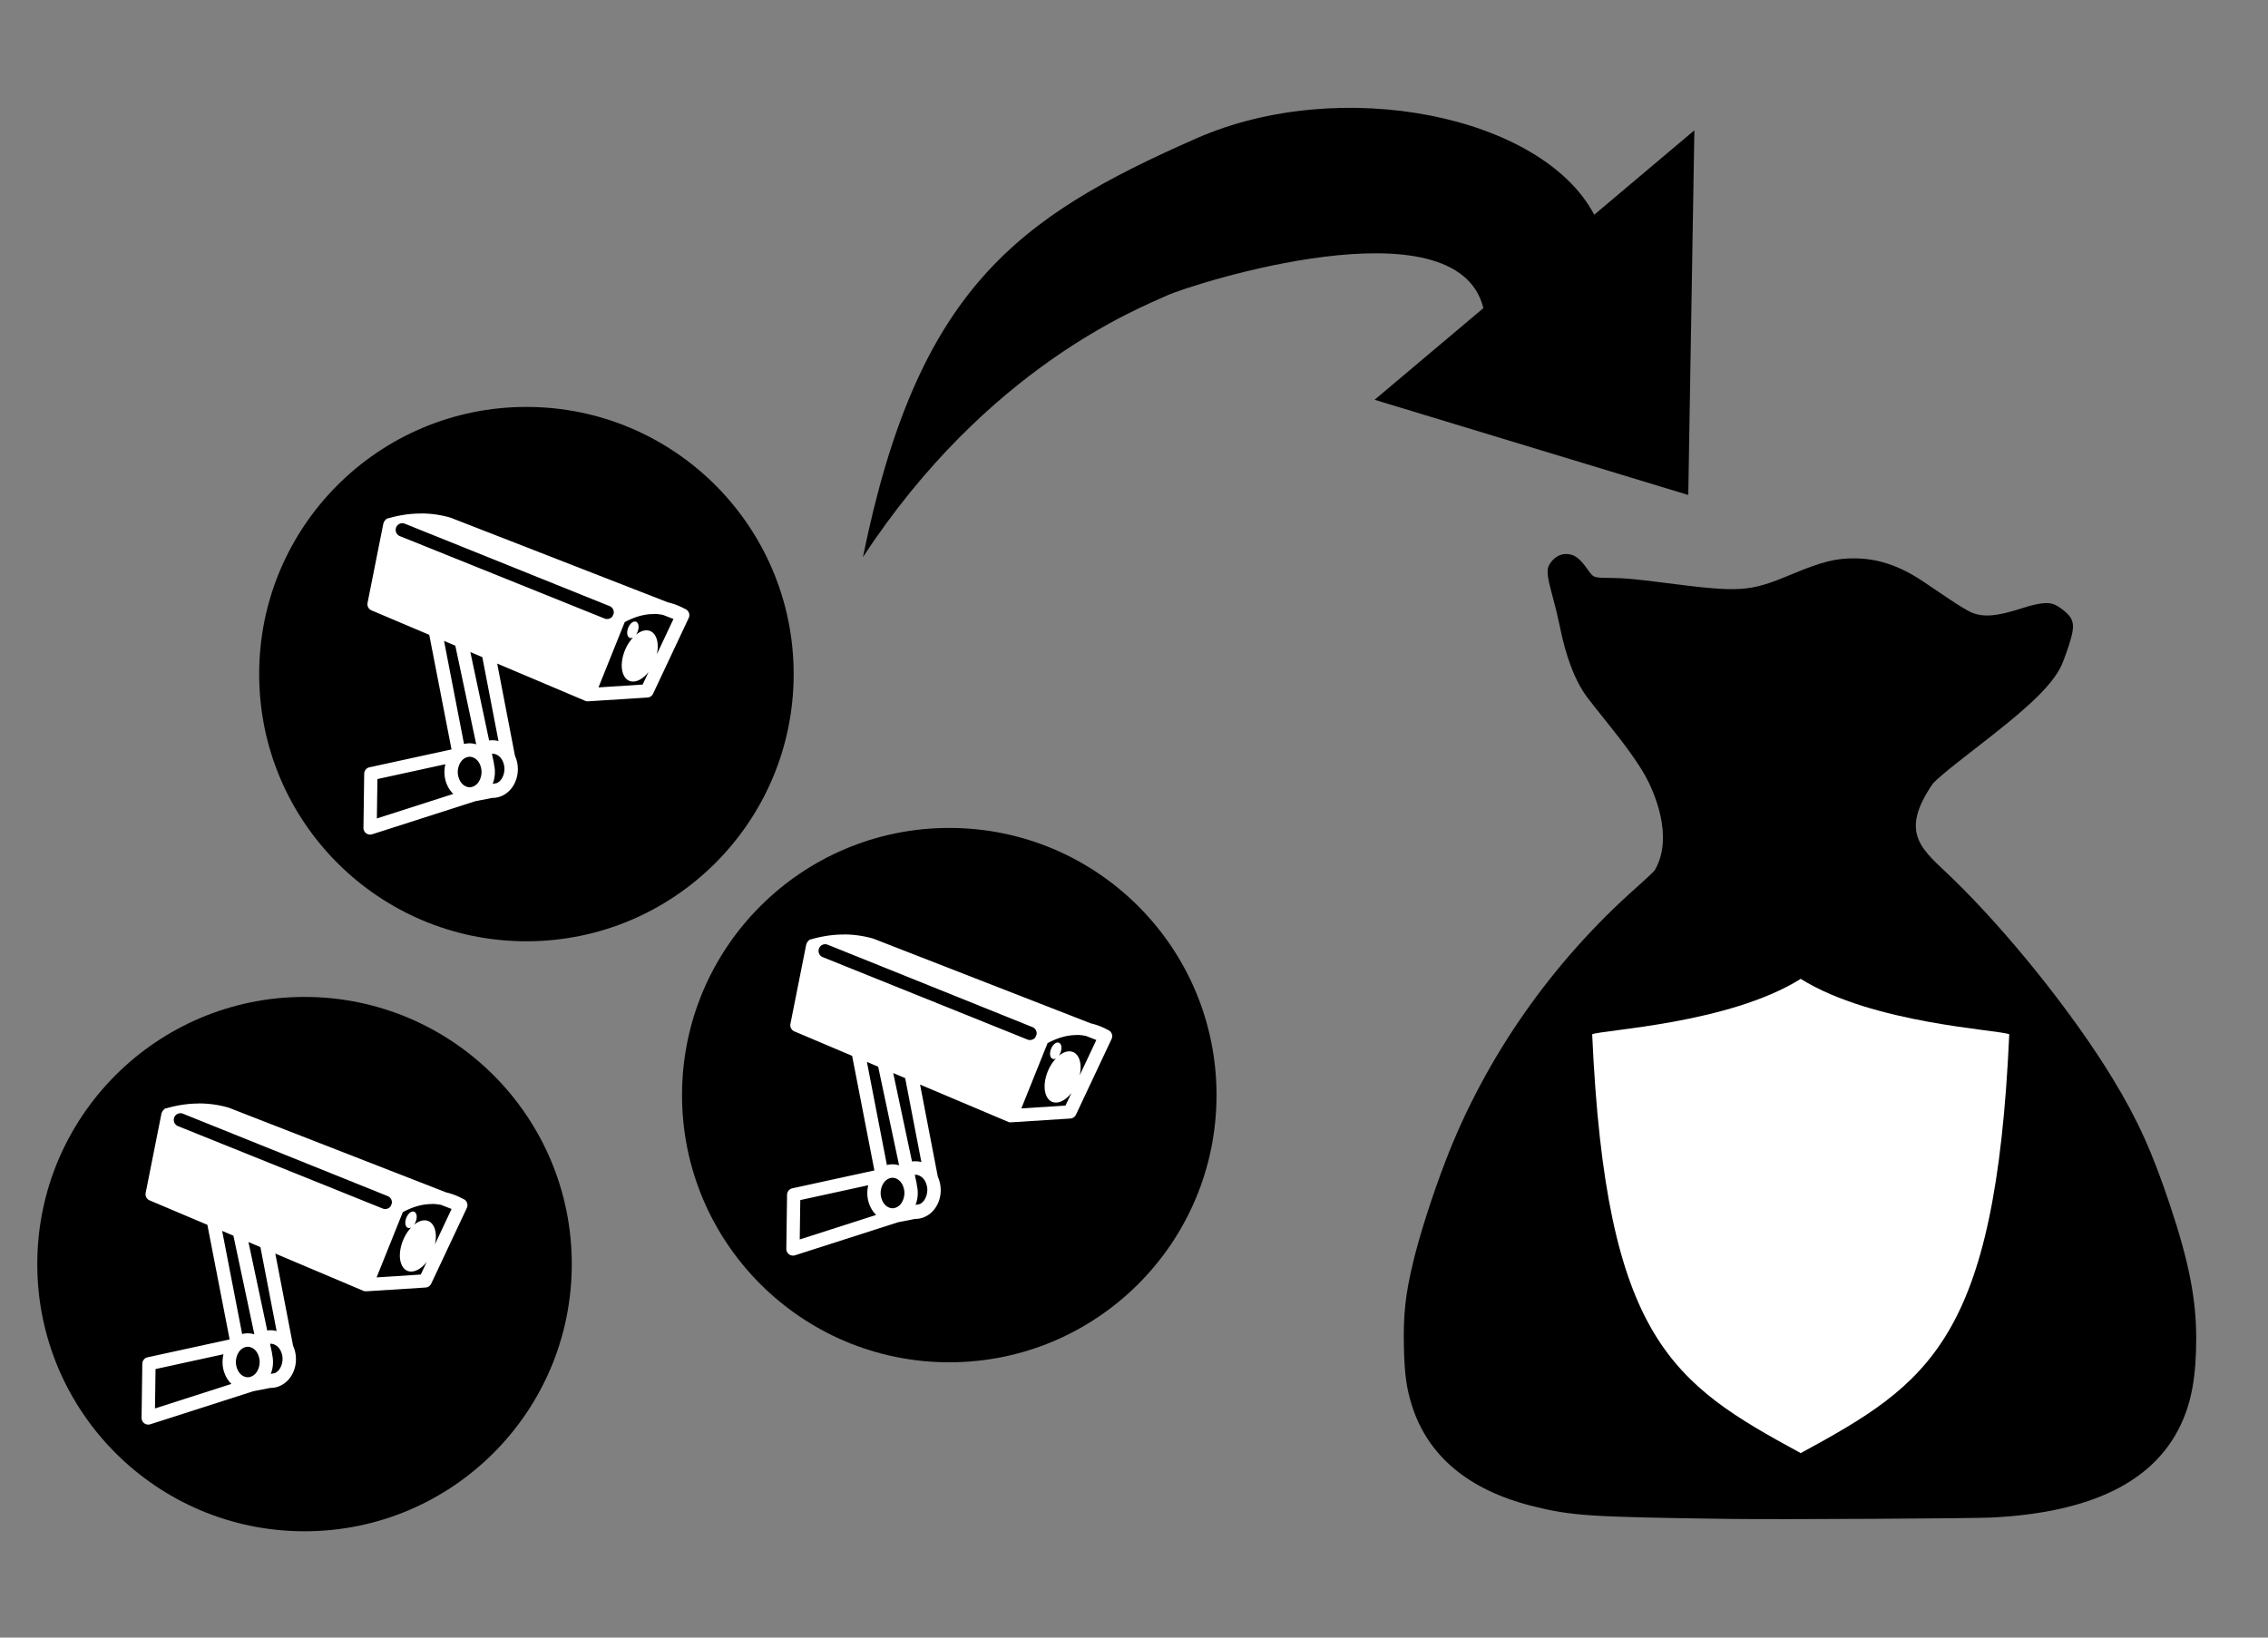 <?xml version="1.0" encoding="UTF-8" standalone="no"?>
<svg
   xmlns:dc="http://purl.org/dc/elements/1.1/"
   xmlns:cc="http://creativecommons.org/ns#"
   xmlns:rdf="http://www.w3.org/1999/02/22-rdf-syntax-ns#"
   xmlns:svg="http://www.w3.org/2000/svg"
   xmlns="http://www.w3.org/2000/svg"
   xmlns:sodipodi="http://sodipodi.sourceforge.net/DTD/sodipodi-0.dtd"
   xmlns:inkscape="http://www.inkscape.org/namespaces/inkscape"
   width="450"
   height="325"
   viewBox="0 0 450 325"
   id="svg5199"
   version="1.1"
   inkscape:version="1.0.1 (3bc2e813f5, 2020-09-07)"
   sodipodi:docname="hidden-cameras.svg">
  <rect x="0" y="0" width="450" height="325" fill="#808080" stroke="none"/>
  <defs
     id="defs5201" />
  <sodipodi:namedview
     id="base"
     pagecolor="#ffffff"
     bordercolor="#666666"
     borderopacity="1.0"
     inkscape:pageopacity="0.0"
     inkscape:pageshadow="2"
     inkscape:zoom="2.8"
     inkscape:cx="273.16957"
     inkscape:cy="248.73565"
     inkscape:document-units="px"
     inkscape:current-layer="layer1"
     showgrid="false"
     units="px"
     borderlayer="true"
     inkscape:window-width="1920"
     inkscape:window-height="1017"
     inkscape:window-x="-8"
     inkscape:window-y="-8"
     inkscape:window-maximized="1"
     inkscape:document-rotation="0" />
  <g
     inkscape:label="Layer 1"
     inkscape:groupmode="layer"
     id="layer1"
     transform="translate(0,-727.362)">
    <g
       style="stroke-width:0.636"
       transform="matrix(4.499,0,0,4.499,-380.801,-3361.269)"
       id="g4169-4">
      <circle
         r="11.786"
         cy="938.523"
         cx="107.857"
         id="circle4163-4"
         style="fill:#000000;stroke:none;stroke-width:1.907;stroke-miterlimit:4;stroke-dasharray:none;stroke-opacity:1" />
      <path
         style="fill:#ffffff;fill-opacity:1;stroke-width:0.636;stroke-linecap:round;stroke-linejoin:round"
         inkscape:connector-curvature="0"
         id="path5110-3"
         d="m 103.203,931.439 c -0.46,-1.8e-4 -0.944,0.067 -1.454,0.216 a 0.295,0.296 0 0 0 -0.004,0 0.295,0.296 0 0 0 -0.015,0 0.295,0.296 0 0 0 -0.012,0 0.295,0.296 0 0 0 -0.015,0.01 0.295,0.296 0 0 0 -0.012,0.011 0.295,0.296 0 0 0 -0.014,0.011 0.295,0.296 0 0 0 -0.011,0.01 0.295,0.296 0 0 0 -0.013,0.011 0.295,0.296 0 0 0 -0.009,0.01 0.295,0.296 0 0 0 -0.012,0.011 0.295,0.296 0 0 0 -0.009,0.011 0.295,0.296 0 0 0 -0.011,0.013 0.295,0.296 0 0 0 -0.007,0.01 0.295,0.296 0 0 0 -0.011,0.015 0.295,0.296 0 0 0 -0.006,0.011 0.295,0.296 0 0 0 -0.008,0.015 0.295,0.296 0 0 0 -0.006,0.011 0.295,0.296 0 0 0 -0.007,0.015 0.295,0.296 0 0 0 -0.006,0.012 0.295,0.296 0 0 0 -0.005,0.016 0.295,0.296 0 0 0 -0.004,0.012 0.295,0.296 0 0 0 -0.006,0.021 l -0.695,3.49 a 0.295,0.296 0 0 0 0.175,0.331 l 2.546,1.078 0.982,5.055 -3.618,0.789 a 0.295,0.296 0 0 0 -0.233,0.285 l -0.033,2.384 a 0.295,0.296 0 0 0 0.384,0.286 l 4.547,-1.459 0.749,-0.146 c 0.005,0 0.011,0 0.017,0 0.309,0 0.6,-0.148 0.803,-0.389 0.203,-0.241 0.309,-0.555 0.309,-0.878 v 0 c 1.5e-4,-0.205 -0.043,-0.407 -0.126,-0.588 l -0.785,-4.071 3.905,1.653 a 0.295,0.296 0 0 0 0.006,0 0.295,0.296 0 0 0 0.017,0.01 0.295,0.296 0 0 0 0.011,0 0.295,0.296 0 0 0 0.017,0 0.295,0.296 0 0 0 0.013,0 0.295,0.296 0 0 0 0.015,0 0.295,0.296 0 0 0 0.015,0 0.295,0.296 0 0 0 0.013,0 0.295,0.296 0 0 0 0.017,2e-4 0.295,0.296 0 0 0 0.011,0 l 2.589,-0.165 a 0.295,0.296 0 0 0 0.247,-0.17 l 1.568,-3.334 h 2.6e-4 a 0.295,0.296 0 0 0 0,-10e-5 0.295,0.296 0 0 0 7.6e-4,0 0.295,0.296 0 0 0 -0.171,-0.409 c -0.242,-0.133 -0.491,-0.226 -0.744,-0.285 l -9.558,-3.725 a 0.295,0.296 0 0 0 -0.025,-0.01 c -0.413,-0.12 -0.85,-0.187 -1.31,-0.187 z m -0.818,0.428 a 0.295,0.296 0 0 1 0.114,0.023 l 9.026,3.633 a 0.295,0.296 0 0 1 0.179,0.336 0.295,0.296 0 0 0 -0.022,0.046 l -0.026,0.064 a 0.295,0.296 0 0 1 -0.35,0.103 l -9.026,-3.634 a 0.295,0.296 0 0 1 0.105,-0.572 z m 11.093,4.002 c 0.137,0 0.272,0.016 0.406,0.044 l 0.458,0.178 -0.735,1.562 c 0.028,-0.126 0.043,-0.252 0.042,-0.369 -0.003,-0.272 -0.091,-0.497 -0.244,-0.61 -0.152,-0.113 -0.363,-0.109 -0.57,0.011 -0.051,0.029 -0.103,0.064 -0.152,0.106 0.019,-0.025 0.037,-0.053 0.052,-0.084 0.044,-0.087 0.07,-0.186 0.069,-0.274 -7.6e-4,-0.089 -0.029,-0.164 -0.08,-0.202 -0.025,-0.019 -0.054,-0.029 -0.085,-0.028 -0.031,0 -0.065,0.01 -0.098,0.029 -0.066,0.038 -0.127,0.11 -0.171,0.196 -0.044,0.087 -0.07,0.185 -0.069,0.274 7.6e-4,0.089 0.029,0.164 0.08,0.202 0.05,0.039 0.118,0.037 0.183,0 -0.106,0.111 -0.203,0.246 -0.282,0.397 -0.143,0.272 -0.224,0.586 -0.221,0.858 0.003,0.272 0.093,0.498 0.245,0.611 0.152,0.113 0.361,0.107 0.568,-0.011 0.13,-0.072 0.257,-0.188 0.37,-0.33 l -0.261,0.555 -1.948,0.125 1.157,-2.88 c 0.454,-0.241 0.878,-0.359 1.287,-0.355 z m -9.254,1.189 0.497,0.211 0.923,4.351 c -0.093,-0.028 -0.191,-0.044 -0.29,-0.044 -0.085,0 -0.168,0.011 -0.248,0.032 l -0.882,-4.55 z m 1.16,0.491 0.528,0.224 0.714,3.704 c -0.085,-0.024 -0.173,-0.036 -0.262,-0.036 -0.051,0 -0.101,0 -0.151,0.012 l -0.829,-3.904 z m 0.98,4.487 c 0.12,0 0.256,0.062 0.356,0.18 0.1,0.118 0.169,0.308 0.168,0.492 2.5e-4,0.184 -0.069,0.374 -0.168,0.492 -0.047,0.056 -0.103,0.099 -0.161,0.129 l -0.191,0.038 c 0.065,-0.165 0.099,-0.343 0.099,-0.525 v 0 c 1.4e-4,-0.118 -0.014,-0.234 -0.042,-0.346 a 0.295,0.296 0 0 0 -0.006,-0.07 l -0.083,-0.388 c 0.008,0 0.018,0 0.027,0 z m -1.01,0.134 c 0.12,0 0.256,0.062 0.356,0.18 0.1,0.118 0.169,0.308 0.168,0.492 2.6e-4,0.184 -0.069,0.374 -0.168,0.492 -0.1,0.118 -0.236,0.18 -0.356,0.18 -0.12,0 -0.256,-0.062 -0.355,-0.18 -0.1,-0.118 -0.169,-0.308 -0.169,-0.492 -2.5e-4,-0.184 0.07,-0.374 0.169,-0.492 0.1,-0.118 0.235,-0.18 0.355,-0.18 z m -1.071,0.33 c -0.027,0.111 -0.041,0.226 -0.041,0.342 v 0 c -2.5e-4,0.323 0.106,0.637 0.309,0.878 0.026,0.031 0.053,0.06 0.082,0.088 l -3.371,1.082 0.024,-1.737 2.996,-0.654 z" />
    </g>
    <path
       style="fill:#000000;fill-opacity:1;stroke:none;stroke-width:0.941;stroke-opacity:1"
       id="path5102"
       d="m 237.409,754.81 c 28.639,-12.592 68.539,-4.55 78.907,15.167 l 19.87,-16.754 -1.212,72.372 -62.236,-18.893 21.586,-18.193 c -5.293,-21.552 -57.716,-4.817 -62.776,-2.504 -5.386,2.462 -35.609,14.136 -60.331,51.928 10.794,-53.078 30.421,-67.396 66.193,-83.124 z"
       inkscape:connector-curvature="0"
       sodipodi:nodetypes="scccccscs" />
    <g
       style="stroke-width:0.636"
       id="g1800"
       transform="matrix(4.499,0,0,4.499,-296.899,-3277.715)">
      <circle
         style="fill:#000000;stroke:none;stroke-width:1.907;stroke-miterlimit:4;stroke-dasharray:none;stroke-opacity:1"
         id="circle1796"
         cx="107.857"
         cy="938.523"
         r="11.786" />
      <path
         d="m 103.203,931.439 c -0.46,-1.8e-4 -0.944,0.067 -1.454,0.216 a 0.295,0.296 0 0 0 -0.004,0 0.295,0.296 0 0 0 -0.015,0 0.295,0.296 0 0 0 -0.012,0 0.295,0.296 0 0 0 -0.015,0.01 0.295,0.296 0 0 0 -0.012,0.011 0.295,0.296 0 0 0 -0.014,0.011 0.295,0.296 0 0 0 -0.011,0.01 0.295,0.296 0 0 0 -0.013,0.011 0.295,0.296 0 0 0 -0.009,0.01 0.295,0.296 0 0 0 -0.012,0.011 0.295,0.296 0 0 0 -0.009,0.011 0.295,0.296 0 0 0 -0.011,0.013 0.295,0.296 0 0 0 -0.007,0.01 0.295,0.296 0 0 0 -0.011,0.015 0.295,0.296 0 0 0 -0.006,0.011 0.295,0.296 0 0 0 -0.008,0.015 0.295,0.296 0 0 0 -0.006,0.011 0.295,0.296 0 0 0 -0.007,0.015 0.295,0.296 0 0 0 -0.006,0.012 0.295,0.296 0 0 0 -0.005,0.016 0.295,0.296 0 0 0 -0.004,0.012 0.295,0.296 0 0 0 -0.006,0.021 l -0.695,3.49 a 0.295,0.296 0 0 0 0.175,0.331 l 2.546,1.078 0.982,5.055 -3.618,0.789 a 0.295,0.296 0 0 0 -0.233,0.285 l -0.033,2.384 a 0.295,0.296 0 0 0 0.384,0.286 l 4.547,-1.459 0.749,-0.146 c 0.005,0 0.011,0 0.017,0 0.309,0 0.6,-0.148 0.803,-0.389 0.203,-0.241 0.309,-0.555 0.309,-0.878 v 0 c 1.5e-4,-0.205 -0.043,-0.407 -0.126,-0.588 l -0.785,-4.071 3.905,1.653 a 0.295,0.296 0 0 0 0.006,0 0.295,0.296 0 0 0 0.017,0.01 0.295,0.296 0 0 0 0.011,0 0.295,0.296 0 0 0 0.017,0 0.295,0.296 0 0 0 0.013,0 0.295,0.296 0 0 0 0.015,0 0.295,0.296 0 0 0 0.015,0 0.295,0.296 0 0 0 0.013,0 0.295,0.296 0 0 0 0.017,2e-4 0.295,0.296 0 0 0 0.011,0 l 2.589,-0.165 a 0.295,0.296 0 0 0 0.247,-0.17 l 1.568,-3.334 h 2.6e-4 a 0.295,0.296 0 0 0 0,-10e-5 0.295,0.296 0 0 0 7.6e-4,0 0.295,0.296 0 0 0 -0.171,-0.409 c -0.242,-0.133 -0.491,-0.226 -0.744,-0.285 l -9.558,-3.725 a 0.295,0.296 0 0 0 -0.025,-0.01 c -0.413,-0.12 -0.85,-0.187 -1.31,-0.187 z m -0.818,0.428 a 0.295,0.296 0 0 1 0.114,0.023 l 9.026,3.633 a 0.295,0.296 0 0 1 0.179,0.336 0.295,0.296 0 0 0 -0.022,0.046 l -0.026,0.064 a 0.295,0.296 0 0 1 -0.35,0.103 l -9.026,-3.634 a 0.295,0.296 0 0 1 0.105,-0.572 z m 11.093,4.002 c 0.137,0 0.272,0.016 0.406,0.044 l 0.458,0.178 -0.735,1.562 c 0.028,-0.126 0.043,-0.252 0.042,-0.369 -0.003,-0.272 -0.091,-0.497 -0.244,-0.61 -0.152,-0.113 -0.363,-0.109 -0.57,0.011 -0.051,0.029 -0.103,0.064 -0.152,0.106 0.019,-0.025 0.037,-0.053 0.052,-0.084 0.044,-0.087 0.07,-0.186 0.069,-0.274 -7.6e-4,-0.089 -0.029,-0.164 -0.08,-0.202 -0.025,-0.019 -0.054,-0.029 -0.085,-0.028 -0.031,0 -0.065,0.01 -0.098,0.029 -0.066,0.038 -0.127,0.11 -0.171,0.196 -0.044,0.087 -0.07,0.185 -0.069,0.274 7.6e-4,0.089 0.029,0.164 0.08,0.202 0.05,0.039 0.118,0.037 0.183,0 -0.106,0.111 -0.203,0.246 -0.282,0.397 -0.143,0.272 -0.224,0.586 -0.221,0.858 0.003,0.272 0.093,0.498 0.245,0.611 0.152,0.113 0.361,0.107 0.568,-0.011 0.13,-0.072 0.257,-0.188 0.37,-0.33 l -0.261,0.555 -1.948,0.125 1.157,-2.88 c 0.454,-0.241 0.878,-0.359 1.287,-0.355 z m -9.254,1.189 0.497,0.211 0.923,4.351 c -0.093,-0.028 -0.191,-0.044 -0.29,-0.044 -0.085,0 -0.168,0.011 -0.248,0.032 l -0.882,-4.55 z m 1.16,0.491 0.528,0.224 0.714,3.704 c -0.085,-0.024 -0.173,-0.036 -0.262,-0.036 -0.051,0 -0.101,0 -0.151,0.012 l -0.829,-3.904 z m 0.98,4.487 c 0.12,0 0.256,0.062 0.356,0.18 0.1,0.118 0.169,0.308 0.168,0.492 2.5e-4,0.184 -0.069,0.374 -0.168,0.492 -0.047,0.056 -0.103,0.099 -0.161,0.129 l -0.191,0.038 c 0.065,-0.165 0.099,-0.343 0.099,-0.525 v 0 c 1.4e-4,-0.118 -0.014,-0.234 -0.042,-0.346 a 0.295,0.296 0 0 0 -0.006,-0.07 l -0.083,-0.388 c 0.008,0 0.018,0 0.027,0 z m -1.01,0.134 c 0.12,0 0.256,0.062 0.356,0.18 0.1,0.118 0.169,0.308 0.168,0.492 2.6e-4,0.184 -0.069,0.374 -0.168,0.492 -0.1,0.118 -0.236,0.18 -0.356,0.18 -0.12,0 -0.256,-0.062 -0.355,-0.18 -0.1,-0.118 -0.169,-0.308 -0.169,-0.492 -2.5e-4,-0.184 0.07,-0.374 0.169,-0.492 0.1,-0.118 0.235,-0.18 0.355,-0.18 z m -1.071,0.33 c -0.027,0.111 -0.041,0.226 -0.041,0.342 v 0 c -2.5e-4,0.323 0.106,0.637 0.309,0.878 0.026,0.031 0.053,0.06 0.082,0.088 l -3.371,1.082 0.024,-1.737 2.996,-0.654 z"
         id="path1798"
         inkscape:connector-curvature="0"
         style="fill:#ffffff;fill-opacity:1;stroke-width:0.636;stroke-linecap:round;stroke-linejoin:round" />
    </g>
    <g
       style="stroke-width:0.636"
       transform="matrix(4.499,0,0,4.499,-424.826,-3244.177)"
       id="g1806">
      <circle
         r="11.786"
         cy="938.523"
         cx="107.857"
         id="circle1802"
         style="fill:#000000;stroke:none;stroke-width:1.907;stroke-miterlimit:4;stroke-dasharray:none;stroke-opacity:1" />
      <path
         style="fill:#ffffff;fill-opacity:1;stroke-width:0.636;stroke-linecap:round;stroke-linejoin:round"
         inkscape:connector-curvature="0"
         id="path1804"
         d="m 103.203,931.439 c -0.46,-1.8e-4 -0.944,0.067 -1.454,0.216 a 0.295,0.296 0 0 0 -0.004,0 0.295,0.296 0 0 0 -0.015,0 0.295,0.296 0 0 0 -0.012,0 0.295,0.296 0 0 0 -0.015,0.01 0.295,0.296 0 0 0 -0.012,0.011 0.295,0.296 0 0 0 -0.014,0.011 0.295,0.296 0 0 0 -0.011,0.01 0.295,0.296 0 0 0 -0.013,0.011 0.295,0.296 0 0 0 -0.009,0.01 0.295,0.296 0 0 0 -0.012,0.011 0.295,0.296 0 0 0 -0.009,0.011 0.295,0.296 0 0 0 -0.011,0.013 0.295,0.296 0 0 0 -0.007,0.01 0.295,0.296 0 0 0 -0.011,0.015 0.295,0.296 0 0 0 -0.006,0.011 0.295,0.296 0 0 0 -0.008,0.015 0.295,0.296 0 0 0 -0.006,0.011 0.295,0.296 0 0 0 -0.007,0.015 0.295,0.296 0 0 0 -0.006,0.012 0.295,0.296 0 0 0 -0.005,0.016 0.295,0.296 0 0 0 -0.004,0.012 0.295,0.296 0 0 0 -0.006,0.021 l -0.695,3.49 a 0.295,0.296 0 0 0 0.175,0.331 l 2.546,1.078 0.982,5.055 -3.618,0.789 a 0.295,0.296 0 0 0 -0.233,0.285 l -0.033,2.384 a 0.295,0.296 0 0 0 0.384,0.286 l 4.547,-1.459 0.749,-0.146 c 0.005,0 0.011,0 0.017,0 0.309,0 0.6,-0.148 0.803,-0.389 0.203,-0.241 0.309,-0.555 0.309,-0.878 v 0 c 1.5e-4,-0.205 -0.043,-0.407 -0.126,-0.588 l -0.785,-4.071 3.905,1.653 a 0.295,0.296 0 0 0 0.006,0 0.295,0.296 0 0 0 0.017,0.01 0.295,0.296 0 0 0 0.011,0 0.295,0.296 0 0 0 0.017,0 0.295,0.296 0 0 0 0.013,0 0.295,0.296 0 0 0 0.015,0 0.295,0.296 0 0 0 0.015,0 0.295,0.296 0 0 0 0.013,0 0.295,0.296 0 0 0 0.017,2e-4 0.295,0.296 0 0 0 0.011,0 l 2.589,-0.165 a 0.295,0.296 0 0 0 0.247,-0.17 l 1.568,-3.334 h 2.6e-4 a 0.295,0.296 0 0 0 0,-10e-5 0.295,0.296 0 0 0 7.6e-4,0 0.295,0.296 0 0 0 -0.171,-0.409 c -0.242,-0.133 -0.491,-0.226 -0.744,-0.285 l -9.558,-3.725 a 0.295,0.296 0 0 0 -0.025,-0.01 c -0.413,-0.12 -0.85,-0.187 -1.31,-0.187 z m -0.818,0.428 a 0.295,0.296 0 0 1 0.114,0.023 l 9.026,3.633 a 0.295,0.296 0 0 1 0.179,0.336 0.295,0.296 0 0 0 -0.022,0.046 l -0.026,0.064 a 0.295,0.296 0 0 1 -0.35,0.103 l -9.026,-3.634 a 0.295,0.296 0 0 1 0.105,-0.572 z m 11.093,4.002 c 0.137,0 0.272,0.016 0.406,0.044 l 0.458,0.178 -0.735,1.562 c 0.028,-0.126 0.043,-0.252 0.042,-0.369 -0.003,-0.272 -0.091,-0.497 -0.244,-0.61 -0.152,-0.113 -0.363,-0.109 -0.57,0.011 -0.051,0.029 -0.103,0.064 -0.152,0.106 0.019,-0.025 0.037,-0.053 0.052,-0.084 0.044,-0.087 0.07,-0.186 0.069,-0.274 -7.6e-4,-0.089 -0.029,-0.164 -0.08,-0.202 -0.025,-0.019 -0.054,-0.029 -0.085,-0.028 -0.031,0 -0.065,0.01 -0.098,0.029 -0.066,0.038 -0.127,0.11 -0.171,0.196 -0.044,0.087 -0.07,0.185 -0.069,0.274 7.6e-4,0.089 0.029,0.164 0.08,0.202 0.05,0.039 0.118,0.037 0.183,0 -0.106,0.111 -0.203,0.246 -0.282,0.397 -0.143,0.272 -0.224,0.586 -0.221,0.858 0.003,0.272 0.093,0.498 0.245,0.611 0.152,0.113 0.361,0.107 0.568,-0.011 0.13,-0.072 0.257,-0.188 0.37,-0.33 l -0.261,0.555 -1.948,0.125 1.157,-2.88 c 0.454,-0.241 0.878,-0.359 1.287,-0.355 z m -9.254,1.189 0.497,0.211 0.923,4.351 c -0.093,-0.028 -0.191,-0.044 -0.29,-0.044 -0.085,0 -0.168,0.011 -0.248,0.032 l -0.882,-4.55 z m 1.16,0.491 0.528,0.224 0.714,3.704 c -0.085,-0.024 -0.173,-0.036 -0.262,-0.036 -0.051,0 -0.101,0 -0.151,0.012 l -0.829,-3.904 z m 0.98,4.487 c 0.12,0 0.256,0.062 0.356,0.18 0.1,0.118 0.169,0.308 0.168,0.492 2.5e-4,0.184 -0.069,0.374 -0.168,0.492 -0.047,0.056 -0.103,0.099 -0.161,0.129 l -0.191,0.038 c 0.065,-0.165 0.099,-0.343 0.099,-0.525 v 0 c 1.4e-4,-0.118 -0.014,-0.234 -0.042,-0.346 a 0.295,0.296 0 0 0 -0.006,-0.07 l -0.083,-0.388 c 0.008,0 0.018,0 0.027,0 z m -1.01,0.134 c 0.12,0 0.256,0.062 0.356,0.18 0.1,0.118 0.169,0.308 0.168,0.492 2.6e-4,0.184 -0.069,0.374 -0.168,0.492 -0.1,0.118 -0.236,0.18 -0.356,0.18 -0.12,0 -0.256,-0.062 -0.355,-0.18 -0.1,-0.118 -0.169,-0.308 -0.169,-0.492 -2.5e-4,-0.184 0.07,-0.374 0.169,-0.492 0.1,-0.118 0.235,-0.18 0.355,-0.18 z m -1.071,0.33 c -0.027,0.111 -0.041,0.226 -0.041,0.342 v 0 c -2.5e-4,0.323 0.106,0.637 0.309,0.878 0.026,0.031 0.053,0.06 0.082,0.088 l -3.371,1.082 0.024,-1.737 2.996,-0.654 z" />
    </g>
    <g
       id="g20"
       transform="translate(-1.731,4.331)">
      <path
         style="fill:#000000;stroke-width:1"
         d="m 344.976,1024.477 c -28.037,-0.38 -31.407,-0.599 -39.216,-2.555 -12.703,-3.181 -20.809,-9.996 -23.944,-20.131 -1.035,-3.345 -1.408,-6.095 -1.528,-11.25 -0.152,-6.561 0.276,-10.555 1.821,-16.991 1.32,-5.497 3.823,-13.313 6.461,-20.176 7.874,-20.482 21.057,-39.348 37.924,-54.276 1.72,-1.522 3.325,-3.037 3.567,-3.365 3.891,-6.654 -0.213,-15.751 -1.924,-18.804 -1.512,-2.661 -3.907,-6.001 -7.533,-10.503 -1.602,-1.989 -3.36,-4.215 -3.906,-4.945 -2.463,-3.294 -4.31,-8.125 -5.573,-14.577 -0.232,-1.183 -0.851,-3.727 -1.377,-5.652 -1.173,-4.296 -1.232,-5.351 -0.363,-6.55 1.042,-1.438 2.518,-2.014 4.082,-1.593 1.002,0.27 1.942,1.082 3.051,2.635 1.455,2.039 1.224,1.947 4.951,1.987 2.574,0.028 4.733,0.224 10.207,0.927 15.486,1.989 17.048,1.889 25.525,-1.64 6.028,-2.51 8.721,-3.192 12.518,-3.173 4.645,0.023 8.968,1.484 13.594,4.593 1.022,0.687 3.354,2.259 5.183,3.494 1.829,1.235 3.853,2.449 4.499,2.699 2.417,0.936 4.92,0.715 9.877,-0.871 3.119,-0.998 4.97,-1.256 6.182,-0.863 1.139,0.369 3.045,1.861 3.548,2.778 0.689,1.255 0.592,2.45 -0.465,5.691 -0.498,1.526 -1.167,3.303 -1.488,3.949 -1.73,3.479 -5.694,7.433 -13.842,13.804 -1.452,1.136 -4.454,3.484 -6.671,5.218 -2.217,1.734 -4.417,3.621 -4.89,4.192 -6.965,10.106 -1.934,13.191 3.801,18.753 11.045,10.688 24.072,26.96 31.855,39.791 5.027,8.287 7.832,14.487 11.433,25.274 3.692,11.056 5.151,18.494 5.152,26.265 0.001,7.562 -0.925,12.7 -3.118,17.293 -5.356,11.223 -17.746,17.291 -37.354,18.297 -3.904,0.2 -42.519,0.405 -52.04,0.276 z"
         id="path1040"
         sodipodi:nodetypes="sssssssccscsssscccscsscsssssssccsscsss" />
      <path
         id="path5544"
         d="m 358.958,917.269 v 0.069 c -14.288,8.88 -39.119,10.044 -41.318,10.955 2.721,60.678 15.956,69.293 41.318,83.094 v 0.064 c 0.021,0 0.039,-0.023 0.059,-0.037 0.021,0.023 0.039,0.023 0.059,0.037 v -0.064 c 25.362,-13.8 38.597,-22.415 41.318,-83.094 -2.199,-0.911 -27.031,-2.075 -41.318,-10.955 v -0.069 c -0.018,0 -0.041,0.024 -0.059,0.037 -0.018,-0.024 -0.041,-0.024 -0.059,-0.037 z"
         style="fill:#ffffff;fill-opacity:1;stroke:none;stroke-width:0.724;stroke-linecap:round;stroke-linejoin:round;stroke-miterlimit:4;stroke-dasharray:none;stroke-opacity:1" />
    </g>
  </g>
</svg>
